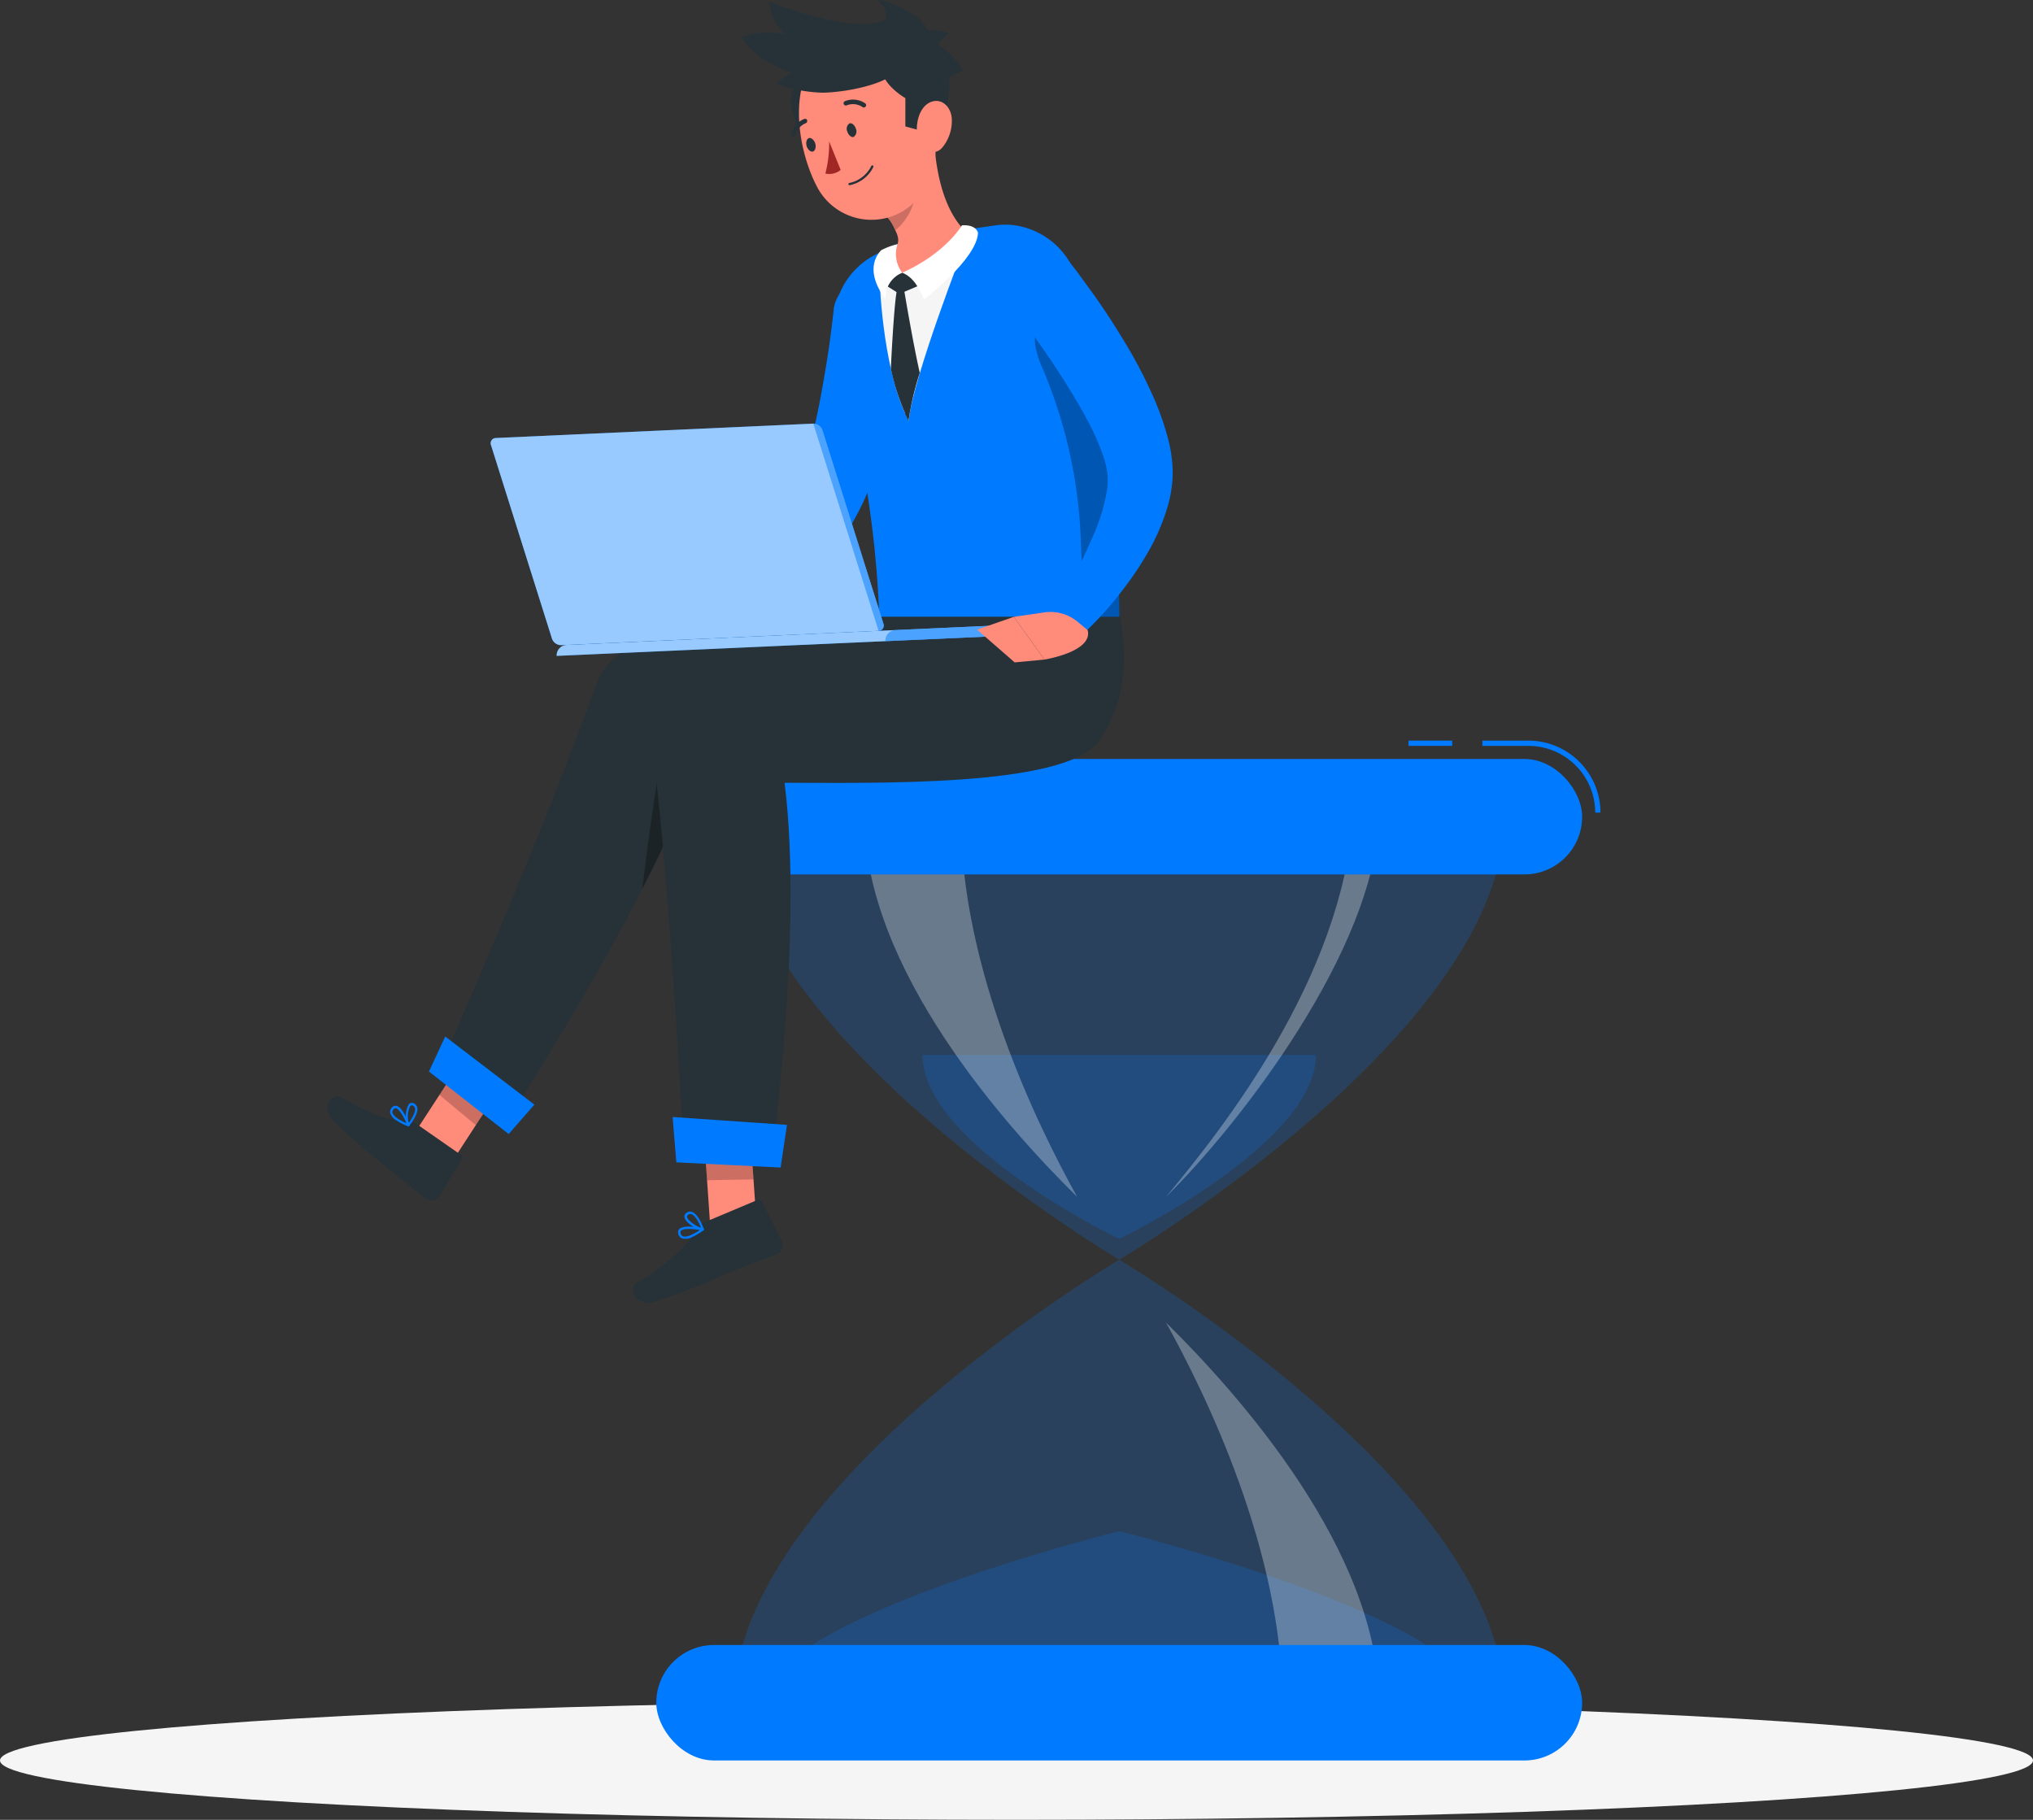 <svg xmlns="http://www.w3.org/2000/svg" width="246.623" height="220.754" viewBox="0 0 246.623 220.754">
  <rect x="0" y="0" width="246.623" height="220.754" fill="#333333" stroke="none"/>
  <g id="Work_time-rafiki" data-name="Work time-rafiki" transform="translate(-56.11 -80.456)">
    <g id="freepik--Shadow--inject-43" transform="translate(56.11 286.811)">
      <ellipse id="freepik--path--inject-43" cx="123.312" cy="7.199" rx="123.312" ry="7.199" fill="#f5f5f5"/>
    </g>
    <g id="freepik--Hourglass--inject-43" transform="translate(135.723 170.298)">
      <path id="Path_3333" data-name="Path 3333" d="M242.839,320.73s-46.739,27.6-46.739,53.741h93.49C289.584,348.326,242.839,320.73,242.839,320.73Z" transform="translate(-186.681 -257.761)" fill="#007bff" opacity="0.2"/>
      <path id="Path_3334" data-name="Path 3334" d="M244.888,372.5s-43.158,10.691-43.158,20.816h86.316C288.046,383.191,244.888,372.5,244.888,372.5Z" transform="translate(-188.73 -276.606)" fill="#007bff" opacity="0.2"/>
      <path id="Path_3335" data-name="Path 3335" d="M278.51,332.71c8.777,8.63,25.834,27.754,25.834,46.122h-11.7C292.648,360.465,283.312,341.34,278.51,332.71Z" transform="translate(-216.679 -262.122)" fill="#fff" opacity="0.3"/>
      <path id="Path_3336" data-name="Path 3336" d="M242.839,289.971S196.1,262.375,196.1,236.23h93.49C289.584,262.375,242.839,289.971,242.839,289.971Z" transform="translate(-186.681 -227.002)" fill="#007bff" opacity="0.2"/>
      <path id="Path_3337" data-name="Path 3337" d="M255.932,303.993S232.07,292.545,232.07,281.67H279.8C279.8,292.526,255.932,303.993,255.932,303.993Z" transform="translate(-199.775 -243.543)" fill="#007bff" opacity="0.2"/>
      <path id="Path_3338" data-name="Path 3338" d="M246.808,282.352C238.038,273.721,221,254.6,221,236.23h11.7C232.67,254.6,241.988,273.721,246.808,282.352Z" transform="translate(-195.745 -227.002)" fill="#fff" opacity="0.3"/>
      <path id="Path_3339" data-name="Path 3339" d="M278.51,282.352c8.777-8.63,25.408-29.968,25.834-46.122h-3.116C299.765,255.927,285.455,274,278.51,282.352Z" transform="translate(-216.679 -227.002)" fill="#fff" opacity="0.3"/>
      <rect id="Rectangle_148" data-name="Rectangle 148" width="5.298" height="0.636" transform="translate(91.258)" fill="#007bff"/>
      <path id="Path_3340" data-name="Path 3340" d="M353.192,230.458h-.636a8.109,8.109,0,0,0-8.1-8.1h-5.59v-.636h5.59A8.751,8.751,0,0,1,353.192,230.458Z" transform="translate(-238.651 -221.72)" fill="#007bff"/>
      <rect id="Rectangle_149" data-name="Rectangle 149" width="112.315" height="14.004" rx="7.002" transform="translate(0 2.226)" fill="#007bff"/>
      <rect id="Rectangle_150" data-name="Rectangle 150" width="112.315" height="14.004" rx="7.002" transform="translate(0 109.708)" fill="#007bff"/>
    </g>
    <g id="freepik--Character--inject-43" transform="translate(95.826 80.456)">
      <path id="Path_3341" data-name="Path 3341" d="M138.252,295.867l-4.312-3.829,7.352-11.289,4.312,3.822Z" transform="translate(-124.157 -153.366)" fill="#ff8b7b"/>
      <path id="Path_3342" data-name="Path 3342" d="M129.231,292.8l5.482,3.816a.42.42,0,0,1,.134.579l-2.747,4.528a1.056,1.056,0,0,1-1.456.273c-1.908-1.355-2.614-2.016-4.9-3.86a84.785,84.785,0,0,1-6.487-5.654c-1.692-1.755.1-3.453.992-2.849,2.118,1.437,5.8,3.021,7.931,2.894A1.654,1.654,0,0,1,129.231,292.8Z" transform="translate(-118.557 -156.552)" fill="#263238"/>
      <path id="Path_3343" data-name="Path 3343" d="M147.778,284.579l-4.312-3.829-3.536,5.438,4.42,3.67Z" transform="translate(-126.337 -153.366)" opacity="0.2"/>
      <path id="Path_3344" data-name="Path 3344" d="M191.889,198.006s-28.937-1.978-32.524,7.829c-8.16,22.3-18.774,45.95-18.774,45.95l8.529,6.175s18.03-27.57,23.532-45.27c11.13,2.7,31.252,5.012,37.733-2.429,5.533-6.36,1.393-12.255,1.393-12.255Z" transform="translate(-126.578 -123.186)" fill="#263238"/>
      <path id="Path_3345" data-name="Path 3345" d="M180.944,225.35c-.674,2.722-1.7,10.519-2.334,15.69,1.406-2.722,2.741-5.482,3.943-8.179Z" transform="translate(-140.417 -133.199)" opacity="0.3"/>
      <path id="Path_3346" data-name="Path 3346" d="M147.6,289.989l-9.673-7.581,1.978-4.248,10.812,8.261Z" transform="translate(-125.609 -152.423)" fill="#007bff"/>
      <path id="Path_3347" data-name="Path 3347" d="M131.263,293.121a7.784,7.784,0,0,0,1.425.731.14.14,0,0,0,.178-.178c-.083-.216-.808-2.118-1.565-2.3a.528.528,0,0,0-.49.14.776.776,0,0,0-.286.719A1.628,1.628,0,0,0,131.263,293.121Zm1.227.35c-1-.432-1.622-.909-1.692-1.272a.5.5,0,0,1,.2-.464.242.242,0,0,1,.235-.07C131.645,291.767,132.173,292.714,132.491,293.471Z" transform="translate(-122.911 -157.227)" fill="#007bff"/>
      <path id="Path_3348" data-name="Path 3348" d="M133.746,293.635a.114.114,0,0,0,.064,0,.146.146,0,0,0,.127-.051c.045-.051,1.126-1.38.967-2.2a.7.7,0,0,0-.375-.49.528.528,0,0,0-.636.057,3.063,3.063,0,0,0-.178,2.608A.172.172,0,0,0,133.746,293.635Zm.706-2.436a.413.413,0,0,1,.178.267c.1.483-.42,1.316-.757,1.774a2.817,2.817,0,0,1,.191-2.061c.064-.057.153-.114.337,0Z" transform="translate(-124.001 -157.029)" fill="#007bff"/>
      <path id="Path_3349" data-name="Path 3349" d="M196.725,307.118l-5.565,1.113-1.03-14.9,5.654.178Z" transform="translate(-144.611 -157.945)" fill="#ff8b7b"/>
      <path id="Path_3350" data-name="Path 3350" d="M185.6,312l6.36-2.677a.432.432,0,0,1,.585.21l2.43,4.884a1.094,1.094,0,0,1-.566,1.425c-2.226.9-3.333,1.208-6.125,2.391a79.29,79.29,0,0,1-8.84,3.441c-2.48.617-3.04-1.87-2.035-2.353,2.379-1.145,6.322-4.636,7.384-6.563A1.762,1.762,0,0,1,185.6,312Z" transform="translate(-139.808 -163.751)" fill="#263238"/>
      <path id="Path_3351" data-name="Path 3351" d="M187.115,315.7a7.8,7.8,0,0,0,1.418-.839.141.141,0,0,0-.057-.254c-.229-.051-2.29-.464-2.868.1a.528.528,0,0,0-.146.5.782.782,0,0,0,.464.636A1.666,1.666,0,0,0,187.115,315.7Zm.973-.878c-.922.636-1.679.909-2.054.763a.5.5,0,0,1-.293-.432.254.254,0,0,1,.064-.248C186.117,314.609,187.262,314.685,188.088,314.825Z" transform="translate(-142.906 -165.62)" fill="#007bff"/>
      <path id="Path_3352" data-name="Path 3352" d="M188.944,313.84A.2.2,0,0,0,189,313.8a.146.146,0,0,0,0-.134c0-.07-.585-1.749-1.386-2.061a.706.706,0,0,0-.636.057.534.534,0,0,0-.305.6c.127.636,1.469,1.495,2.175,1.59A.127.127,0,0,0,188.944,313.84Zm-1.736-1.965a.426.426,0,0,1,.331,0c.477.184.916,1.094,1.132,1.641-.636-.21-1.609-.865-1.692-1.31a.291.291,0,0,1,.172-.293Z" transform="translate(-143.348 -164.577)" fill="#007bff"/>
      <path id="Path_3353" data-name="Path 3353" d="M195.79,293.514l-5.66-.184.541,7.784,5.635-.1Z" transform="translate(-144.611 -157.945)" opacity="0.2"/>
      <path id="Path_3354" data-name="Path 3354" d="M220.519,198.1s-41.339,3.911-39.851,16.358c2.175,17.954,3.765,49.391,3.765,49.391l10.538.413s3.956-27.64,1.641-46.026c10.7,0,33.955.566,38.045-4.967,4.853-6.563,2.608-15.168,2.608-15.168Z" transform="translate(-141.152 -123.28)" fill="#263238"/>
      <path id="Path_3355" data-name="Path 3355" d="M197.511,299.641l-12.65-.63-.452-5.5,13.871.954Z" transform="translate(-142.529 -158.01)" fill="#007bff"/>
      <path id="Path_3356" data-name="Path 3356" d="M209.629,138.147c-.089,1.138-.191,2.15-.331,3.212s-.273,2.1-.439,3.148c-.305,2.092-.725,4.172-1.2,6.264a58.917,58.917,0,0,1-1.774,6.284,33.484,33.484,0,0,1-2.881,6.36,15.9,15.9,0,0,1-2.544,3.237,9.794,9.794,0,0,1-.82.687c-.261.216-.522.4-.789.585a16.228,16.228,0,0,1-1.584.986,30.794,30.794,0,0,1-6.36,2.588c-1.049.324-2.105.585-3.18.82s-2.1.439-3.18.6a51.162,51.162,0,0,1-6.36.636,2.175,2.175,0,0,1-.763-4.242l.083-.032a102.185,102.185,0,0,0,10.958-4.172,29.893,29.893,0,0,0,4.694-2.658c.337-.242.636-.49.941-.738.14-.121.286-.242.407-.369a3.594,3.594,0,0,0,.318-.324,8.725,8.725,0,0,0,1.081-1.66,27.35,27.35,0,0,0,1.851-4.891c.515-1.787.96-3.651,1.329-5.546s.7-3.816,1.011-5.762.547-3.93.763-5.775v-.108a4.369,4.369,0,0,1,8.688.865Z" transform="translate(-139.44 -99.776)" fill="#007bff"/>
      <path id="Path_3357" data-name="Path 3357" d="M178,188l-3.18.2,2.544,5.851s5.5-.121,5.387-2.83l-.992-1.272A5.177,5.177,0,0,0,178,188Z" transform="translate(-139.038 -119.603)" fill="#ff8b7b"/>
      <path id="Path_3358" data-name="Path 3358" d="M169.34,188.8l2.747,5.38h3.275l-2.544-5.851Z" transform="translate(-137.043 -119.724)" fill="#ff8b7b"/>
      <path id="Path_3359" data-name="Path 3359" d="M223.448,125.41l6.15-1.272,4.9-.706a9.082,9.082,0,0,1,2.118-.1,9.273,9.273,0,0,1,8.1,6.773c1.227,4.452,2.334,9.915,3.18,14.755,1.183,6.722,1.793,16.822,1.908,26.006H220.669c-.636-16.631-4.172-27.347-5.374-33.994a9.3,9.3,0,0,1,5.145-10.042Z" transform="translate(-153.717 -96.057)" fill="#007bff"/>
      <path id="Path_3360" data-name="Path 3360" d="M223.83,130.664c.07,2.735.636,12.484,3.568,18.024.515-5.19,6.678-20.988,6.678-20.988Z" transform="translate(-156.878 -97.653)" fill="#f5f5f5"/>
      <path id="Path_3361" data-name="Path 3361" d="M262.537,152.007h0a.857.857,0,0,0-.038-.305l-.057-.458c-.032-.248-.064-.5-.1-.731l-.1-.681-.1-.636a3.733,3.733,0,0,0-.083-.534c-.064-.407-.127-.8-.2-1.189-.21-1.189-.432-2.423-.674-3.663v-.1c-.242-1.272-.49-2.5-.757-3.74v-.083c-.108-.534-.223-1.056-.343-1.584l-.134-.585-.229-1.011-.191-.789-.038-.165h0c-.254-1.043-.515-2.067-.782-3.034l-4.42-2.328c.509,1.952.992,4.1,1.45,6.3a6.456,6.456,0,0,0-1.45,1.037c-1.056.941-1.018,2.945.038,5.317a58.8,58.8,0,0,1,4.77,21.439c.134,3,.216,6.029.254,8.974h4.452C263.695,166.164,263.288,158.3,262.537,152.007Z" transform="translate(-167.691 -98.633)" opacity="0.3"/>
      <path id="Path_3362" data-name="Path 3362" d="M230.345,107.34l-2.5,3.816-3.4,5.183a5.31,5.31,0,0,1,1.049,1.533c.636,1.272,1.132,2.188-1.495,3.975a1.464,1.464,0,0,0-.452,1.654c.153.814.636,1.666,3.46,1.164a13.069,13.069,0,0,0,7.11-3.943c.941-.948.725-1.654-.184-2.633C231.369,115.322,230.6,110.9,230.345,107.34Z" transform="translate(-156.754 -90.242)" fill="#ff8b7b"/>
      <path id="Path_3363" data-name="Path 3363" d="M224.83,133.907l1.8,1.132,2.926-1.24a4.725,4.725,0,0,0-2.544-1.329,5.037,5.037,0,0,0-2.181,1.437Z" transform="translate(-157.242 -99.39)" fill="#263238"/>
      <path id="Path_3364" data-name="Path 3364" d="M228.21,129.172c1.342.553,2.016,1.8,2.627,3.237,0,0,6.43-4.872,6.563-8.083-.343-1.094-1.953-.9-1.953-.9S233.489,126.819,228.21,129.172Z" transform="translate(-158.472 -96.092)" fill="#fff"/>
      <path id="Path_3365" data-name="Path 3365" d="M226.217,130.49a3.263,3.263,0,0,0-2.035,3.18s-2.862-3.358-.534-5.9a8.447,8.447,0,0,1,2-.744A3.707,3.707,0,0,0,226.217,130.49Z" transform="translate(-156.48 -97.41)" fill="#fff"/>
      <path id="Path_3366" data-name="Path 3366" d="M227.633,135.68h-.82c-.267.458-.636,6.423-.782,9.6a28.41,28.41,0,0,0,1.724,5.4.266.266,0,0,0,0,.064c.045.1.089.2.14.293.089.191.178.382.28.56a35.876,35.876,0,0,1,1.367-5.807C228.7,142.11,227.633,135.68,227.633,135.68Z" transform="translate(-157.679 -100.558)" fill="#263238"/>
      <path id="Path_3367" data-name="Path 3367" d="M225.843,117.365l2.086-3.7c.038.089.089.2.14.3a10.131,10.131,0,0,1,.445,1.418c.382,1.647-.89,3.988-2.3,5.088-.057-.1-.108-.21-.165-.318a6.361,6.361,0,0,0-.96-1.475l-.083-.064Z" transform="translate(-157.307 -92.546)" opacity="0.2"/>
      <path id="Path_3368" data-name="Path 3368" d="M209.122,103.072c-.5-2.258,3.091-5.38,3.091-5.38l-4.255-1.482C206.038,97.59,207.285,101.527,209.122,103.072Z" transform="translate(-150.75 -86.191)" fill="#263238"/>
      <path id="Path_3369" data-name="Path 3369" d="M224.008,93.105c1,5.648,1.908,8.9-.216,12.51a7.447,7.447,0,0,1-13.184-.382c-2.385-4.655-3.625-13.1,1.227-16.809a7.536,7.536,0,0,1,12.173,4.681Z" transform="translate(-151.3 -82.749)" fill="#ff8b7b"/>
      <path id="Path_3370" data-name="Path 3370" d="M229.805,98.573l-2.671-.731V94.407s-3.377-1.908-2.856-4.293a26.077,26.077,0,0,1,1.088-3.943s5.355-.343,7,.343a11.634,11.634,0,0,1-1.38,1.272,12.173,12.173,0,0,1,3.244,3.32,4.452,4.452,0,0,0-1.832.884S233.093,96.7,229.805,98.573Z" transform="translate(-157.021 -82.505)" fill="#263238"/>
      <path id="Path_3371" data-name="Path 3371" d="M223.34,80.459c1.965,1.234.827,3.5.827,3.5l5.26.108C229.147,82.4,224.587,80.376,223.34,80.459Z" transform="translate(-156.7 -80.456)" fill="#263238"/>
      <path id="Path_3372" data-name="Path 3372" d="M216.025,89.344c-.375,1.056-4.636,2.353-8.522,2.48a17.63,17.63,0,0,1-5.673-1.068,6.487,6.487,0,0,1,1.908-1.355c-2.347-.579-5.317-2.639-6.137-4.318a9.718,9.718,0,0,1,5.342-.343,5.724,5.724,0,0,1-2.016-3.949s9.947,3.943,13.776,2.309c4.159-1.781,7.32,1.558,4.585,4.1S216.025,89.344,216.025,89.344Z" transform="translate(-147.33 -80.578)" fill="#263238"/>
      <path id="Path_3373" data-name="Path 3373" d="M235.23,101.909a5.088,5.088,0,0,1-1.138,3.434c-1.03,1.227-2.633.248-3-1.272-.331-1.38.1-3.511,1.456-4.172S235.16,100.364,235.23,101.909Z" transform="translate(-159.482 -87.463)" fill="#ff8b7b"/>
      <path id="Path_3374" data-name="Path 3374" d="M218.733,104.623a.822.822,0,0,1-.254.992c-.254.108-.636-.172-.782-.636a.8.8,0,0,1,.254-.992C218.206,103.878,218.587,104.152,218.733,104.623Z" transform="translate(-154.624 -89.013)" fill="#263238"/>
      <path id="Path_3375" data-name="Path 3375" d="M210.983,107.424c.14.439,0,.884-.254.986s-.636-.165-.782-.636,0-.884.254-.986S210.837,106.979,210.983,107.424Z" transform="translate(-151.803 -90.034)" fill="#263238"/>
      <path id="Path_3376" data-name="Path 3376" d="M214,107.43a14.882,14.882,0,0,1-.458,3.9,2.232,2.232,0,0,0,1.857-.439Z" transform="translate(-153.132 -90.275)" fill="#a02724"/>
      <path id="Path_3377" data-name="Path 3377" d="M218.608,114.255a4.038,4.038,0,0,0,2.353-2.073.14.14,0,0,0-.076-.178.134.134,0,0,0-.178.07,3.816,3.816,0,0,1-2.677,2.061.137.137,0,0,0,.057.267,4.163,4.163,0,0,0,.522-.146Z" transform="translate(-154.728 -91.935)" fill="#263238"/>
      <path id="Path_3378" data-name="Path 3378" d="M219.6,100.375a.273.273,0,0,0,.1-.1.267.267,0,0,0-.076-.375,2.639,2.639,0,0,0-2.455-.254.275.275,0,1,0,.235.5,2.067,2.067,0,0,1,1.908.216A.273.273,0,0,0,219.6,100.375Z" transform="translate(-154.393 -87.373)" fill="#263238"/>
      <path id="Path_3379" data-name="Path 3379" d="M208.949,103.418a.248.248,0,0,0,0-.134.273.273,0,0,0-.356-.146,2.608,2.608,0,0,0-1.6,1.87.273.273,0,0,0,.534.089,2.092,2.092,0,0,1,1.272-1.456A.273.273,0,0,0,208.949,103.418Z" transform="translate(-150.748 -88.705)" fill="#263238"/>
      <path id="Path_3380" data-name="Path 3380" d="M255.035,128.748c.7.865,1.31,1.647,1.908,2.48s1.221,1.66,1.806,2.506c1.189,1.685,2.3,3.434,3.377,5.215a55.161,55.161,0,0,1,2.989,5.6,34.528,34.528,0,0,1,2.321,6.36,16.848,16.848,0,0,1,.5,3.892,14.976,14.976,0,0,1-.56,3.88,25.712,25.712,0,0,1-2.747,6.258c-.547.935-1.138,1.832-1.755,2.7s-1.272,1.7-1.908,2.512a43.529,43.529,0,0,1-4.318,4.566A2.181,2.181,0,0,1,253.3,172l.057-.1a73.67,73.67,0,0,0,5.164-10.023,22.535,22.535,0,0,0,1.425-4.865,8.726,8.726,0,0,0,.083-2.029,9.9,9.9,0,0,0-.432-1.972,29.362,29.362,0,0,0-2.067-4.706c-.846-1.6-1.8-3.18-2.817-4.789s-2.086-3.18-3.18-4.725l-1.673-2.328c-.56-.757-1.145-1.565-1.673-2.258l-.038-.051a4.365,4.365,0,0,1,6.856-5.406Z" transform="translate(-165.391 -97.43)" fill="#007bff"/>
      <path id="Path_3381" data-name="Path 3381" d="M163.523,202.067l54.11-2.449a1.272,1.272,0,0,1,1.355,1.234l-56.7,2.544a1.272,1.272,0,0,1,1.234-1.329Z" transform="translate(-134.476 -123.832)" fill="#007bff"/>
      <g id="Group_1371" data-name="Group 1371" transform="translate(27.812 75.784)" opacity="0.6">
        <path id="Path_3382" data-name="Path 3382" d="M163.523,202.067l54.11-2.449a1.272,1.272,0,0,1,1.355,1.234l-56.7,2.544a1.272,1.272,0,0,1,1.234-1.329Z" transform="translate(-162.288 -199.616)" fill="#fff"/>
      </g>
      <path id="Path_3383" data-name="Path 3383" d="M150.328,163l38.5-1.743a1.2,1.2,0,0,1,1.119.808l7.39,23.449a.636.636,0,0,1-.591.878l-38.5,1.743a1.189,1.189,0,0,1-1.113-.8l-7.39-23.455a.636.636,0,0,1,.585-.878Z" transform="translate(-129.892 -109.87)" fill="#007bff"/>
      <path id="Path_3384" data-name="Path 3384" d="M150.328,163l38.5-1.743a1.2,1.2,0,0,1,1.119.808l7.39,23.449a.636.636,0,0,1-.591.878l-38.5,1.743a1.189,1.189,0,0,1-1.113-.8l-7.39-23.455a.636.636,0,0,1,.585-.878Z" transform="translate(-129.892 -109.87)" fill="#fff" opacity="0.6"/>
      <path id="Path_3385" data-name="Path 3385" d="M212.359,162.058l7.39,23.449a.636.636,0,0,1-.591.884L211.24,161.25A1.2,1.2,0,0,1,212.359,162.058Z" transform="translate(-152.295 -109.866)" fill="#007bff" opacity="0.5"/>
      <path id="Path_3386" data-name="Path 3386" d="M226.232,200.264l14.227-.636a1.272,1.272,0,0,1,1.355,1.234L225,201.619a1.272,1.272,0,0,1,1.234-1.355Z" transform="translate(-157.302 -123.835)" fill="#007bff" opacity="0.5"/>
      <path id="Path_3387" data-name="Path 3387" d="M253.118,197.244l-3.638.528,3.727,5.183s5.921-.948,5.234-3.574l-1.272-1.056a5.164,5.164,0,0,0-4.051-1.081Z" transform="translate(-166.215 -122.945)" fill="#ff8b7b"/>
      <path id="Path_3388" data-name="Path 3388" d="M242.48,199.662l4.56,3.975,3.619-.343-3.727-5.183Z" transform="translate(-163.667 -123.284)" fill="#ff8b7b"/>
    </g>
  </g>
</svg>
